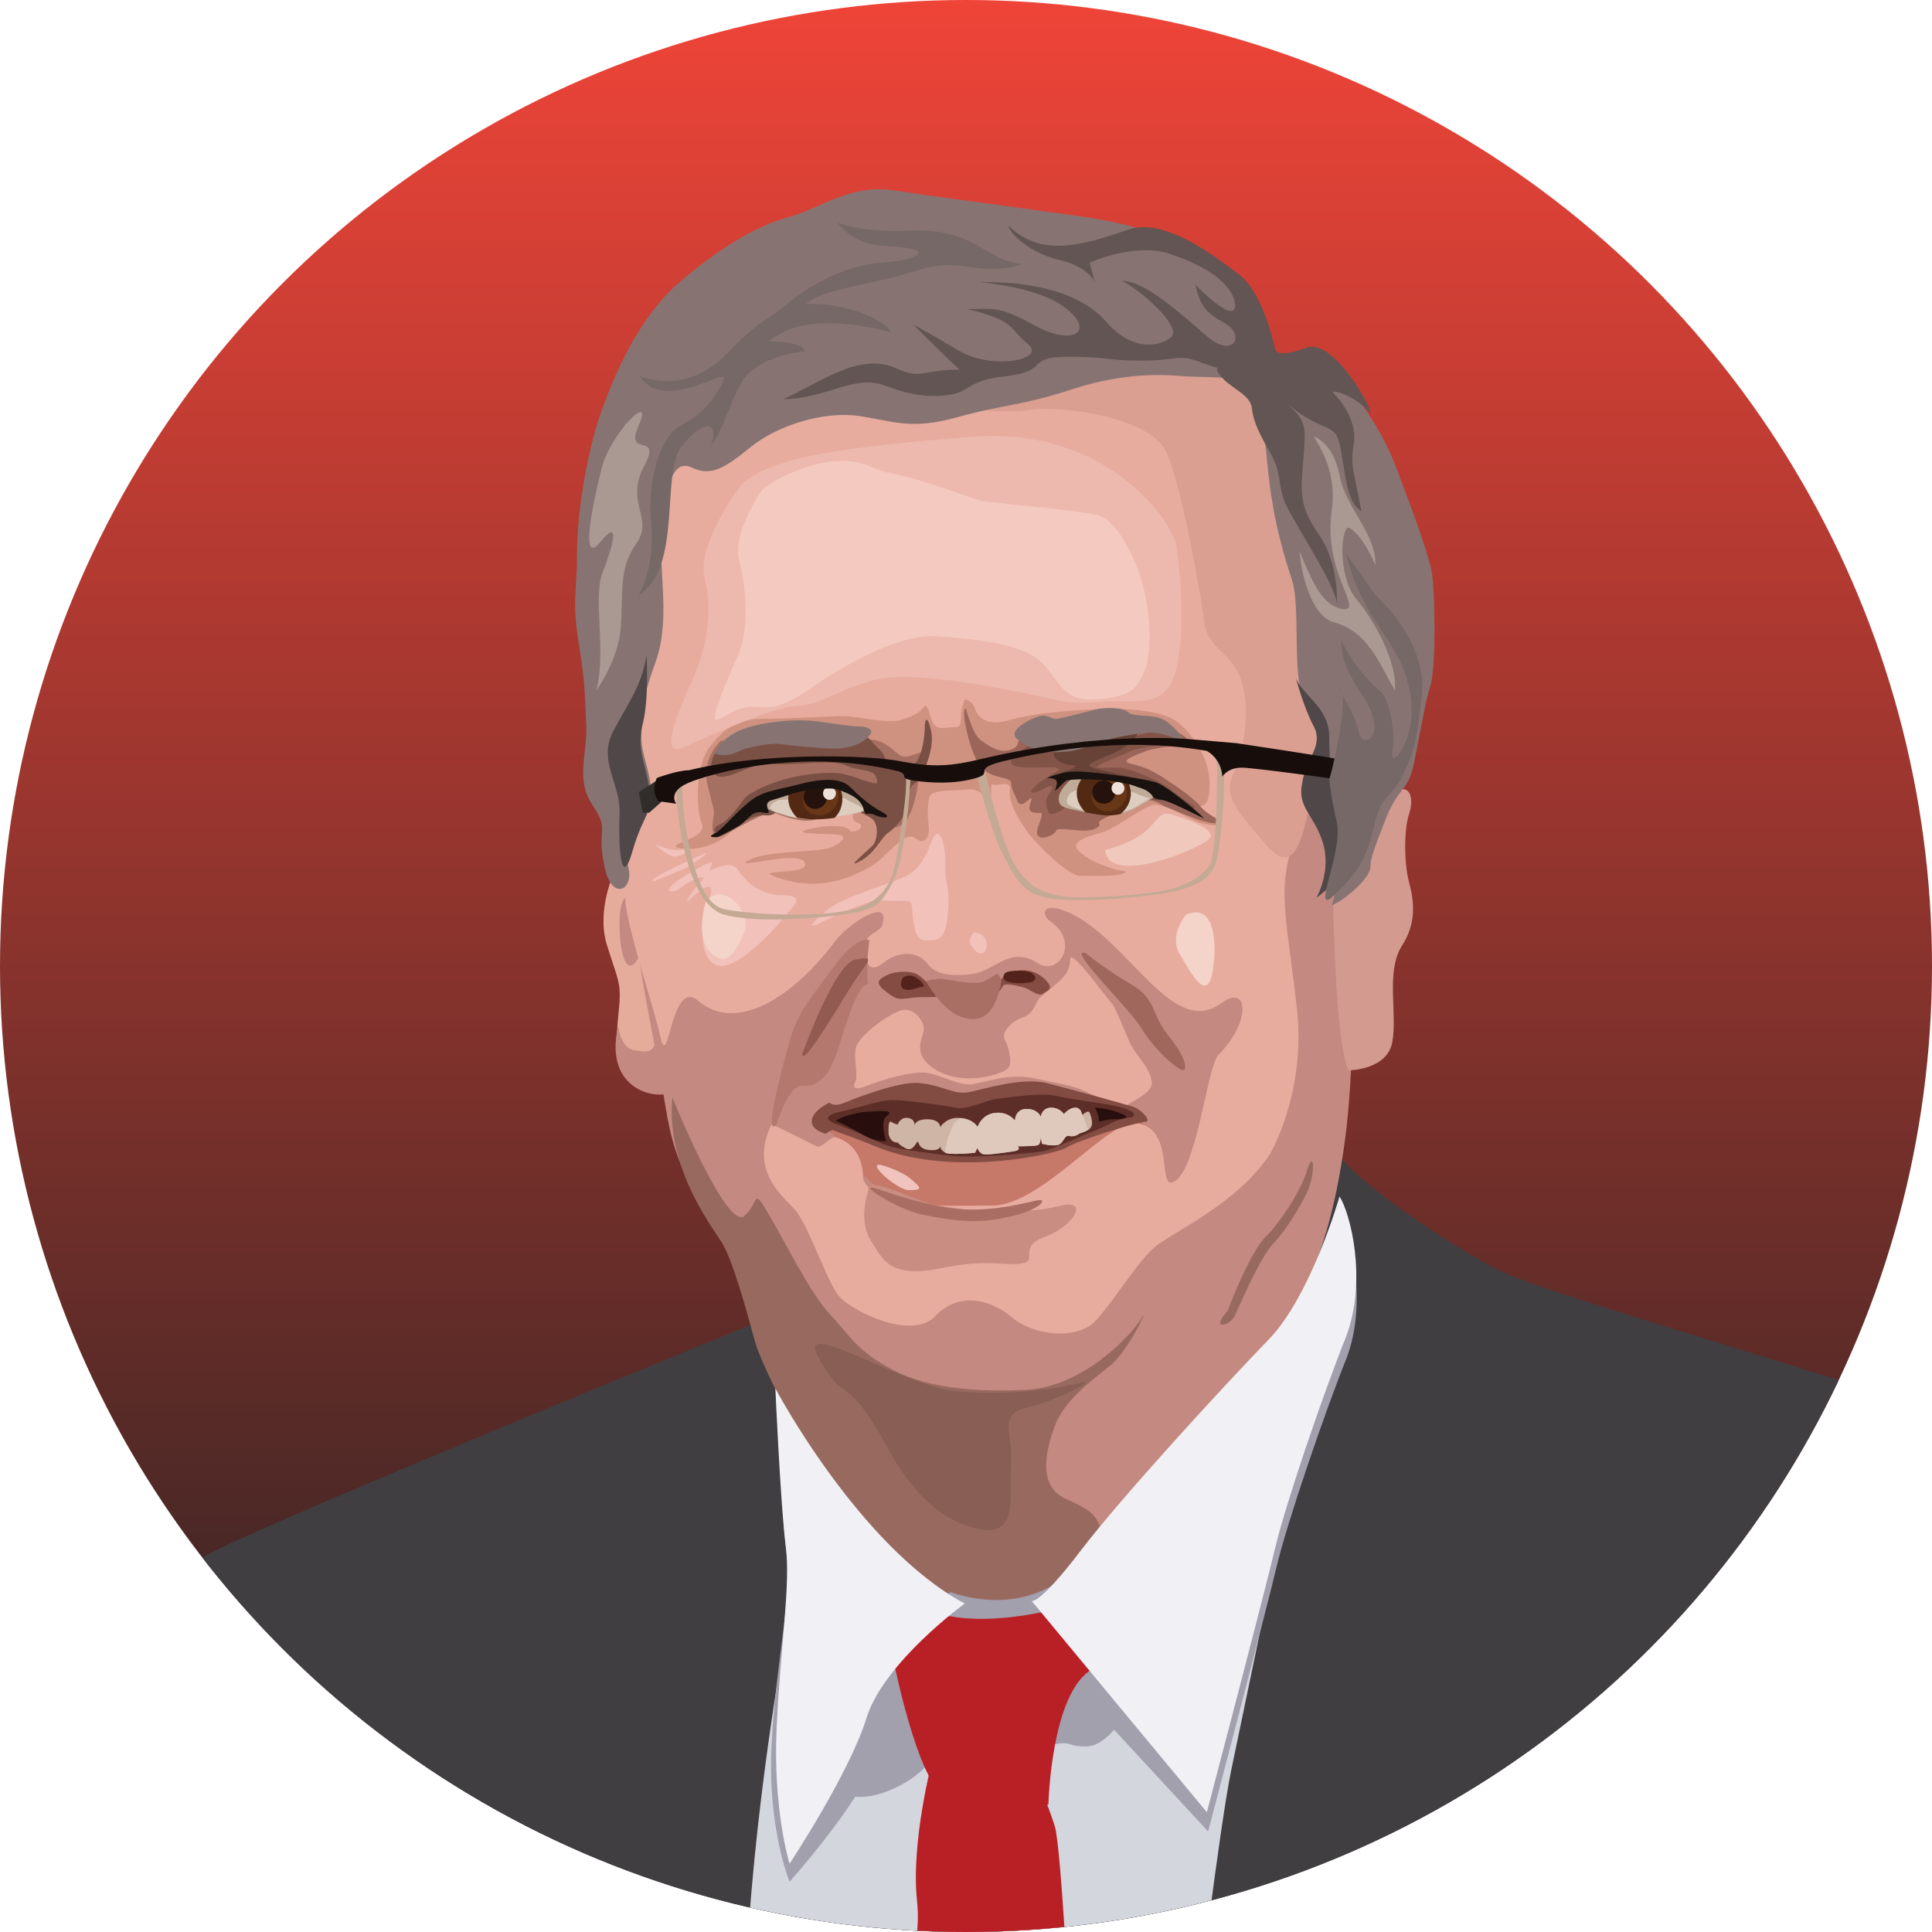 <?xml version="1.0" encoding="utf-8"?>
<!-- Generator: Adobe Illustrator 19.1.0, SVG Export Plug-In . SVG Version: 6.00 Build 0)  -->
<svg version="1.1" id="Layer_1" xmlns="http://www.w3.org/2000/svg" xmlns:xlink="http://www.w3.org/1999/xlink" x="0px" y="0px"
	 viewBox="0 0 150 150" style="enable-background:new 0 0 150 150;" xml:space="preserve">
<style type="text/css">
	.st0{clip-path:url(#SVGID_3_);}
	.st1{fill-rule:evenodd;clip-rule:evenodd;fill:#403E41;}
	.st2{fill-rule:evenodd;clip-rule:evenodd;fill:#E5AC9B;}
	.st3{fill-rule:evenodd;clip-rule:evenodd;fill:#C48980;}
	.st4{fill-rule:evenodd;clip-rule:evenodd;fill:#C67869;}
	.st5{fill-rule:evenodd;clip-rule:evenodd;fill:#E8AC9F;}
	.st6{fill-rule:evenodd;clip-rule:evenodd;fill:#844C42;}
	.st7{fill-rule:evenodd;clip-rule:evenodd;fill:#53231B;}
	.st8{fill-rule:evenodd;clip-rule:evenodd;fill:#D09280;}
	.st9{fill-rule:evenodd;clip-rule:evenodd;fill:#DA9F91;}
	.st10{fill-rule:evenodd;clip-rule:evenodd;fill:#9B6559;}
	.st11{fill-rule:evenodd;clip-rule:evenodd;fill:#EDB9AE;}
	.st12{fill-rule:evenodd;clip-rule:evenodd;fill:#825347;}
	.st13{fill-rule:evenodd;clip-rule:evenodd;fill:#F4C9BF;}
	.st14{fill-rule:evenodd;clip-rule:evenodd;fill:#664237;}
	.st15{fill-rule:evenodd;clip-rule:evenodd;fill:#D39A8F;}
	.st16{fill-rule:evenodd;clip-rule:evenodd;fill:#877472;}
	.st17{fill-rule:evenodd;clip-rule:evenodd;fill:#F0C9BC;}
	.st18{fill-rule:evenodd;clip-rule:evenodd;fill:#BFAB97;}
	.st19{fill-rule:evenodd;clip-rule:evenodd;fill:#DCCDBF;}
	.st20{fill-rule:evenodd;clip-rule:evenodd;fill:#542913;}
	.st21{fill-rule:evenodd;clip-rule:evenodd;fill:#673717;}
	.st22{fill-rule:evenodd;clip-rule:evenodd;fill:#25120D;}
	.st23{fill-rule:evenodd;clip-rule:evenodd;fill:#EFE0DA;}
	.st24{fill-rule:evenodd;clip-rule:evenodd;fill:#A57062;}
	.st25{fill-rule:evenodd;clip-rule:evenodd;fill:#F2C1BA;}
	.st26{fill-rule:evenodd;clip-rule:evenodd;fill:#7B5044;}
	.st27{fill-rule:evenodd;clip-rule:evenodd;fill:#C98E81;}
	.st28{fill-rule:evenodd;clip-rule:evenodd;fill:#986A5F;}
	.st29{opacity:0.529;clip-path:url(#SVGID_3_);}
	.st30{fill-rule:evenodd;clip-rule:evenodd;fill:#78544B;}
	.st31{fill-rule:evenodd;clip-rule:evenodd;fill:#A0675D;}
	.st32{fill-rule:evenodd;clip-rule:evenodd;fill:#B4786E;}
	.st33{fill-rule:evenodd;clip-rule:evenodd;fill:#935A52;}
	.st34{fill-rule:evenodd;clip-rule:evenodd;fill:#A96D63;}
	.st35{fill-rule:evenodd;clip-rule:evenodd;fill:#824C43;}
	.st36{fill-rule:evenodd;clip-rule:evenodd;fill:#5D2E27;}
	.st37{fill-rule:evenodd;clip-rule:evenodd;fill:#CFB5A5;}
	.st38{fill-rule:evenodd;clip-rule:evenodd;fill:#DFC9BC;}
	.st39{fill-rule:evenodd;clip-rule:evenodd;fill:#280F0D;}
	.st40{fill-rule:evenodd;clip-rule:evenodd;fill:#504749;}
	.st41{fill-rule:evenodd;clip-rule:evenodd;fill:#AA9892;}
	.st42{fill-rule:evenodd;clip-rule:evenodd;fill:#F4D3C8;}
	.st43{fill-rule:evenodd;clip-rule:evenodd;fill:#A96E64;}
	.st44{fill-rule:evenodd;clip-rule:evenodd;fill:#F0C3BD;}
	.st45{fill-rule:evenodd;clip-rule:evenodd;fill:#C4A995;}
	.st46{fill-rule:evenodd;clip-rule:evenodd;fill:#302D2B;}
	.st47{fill-rule:evenodd;clip-rule:evenodd;fill:#170E0B;}
	.st48{fill-rule:evenodd;clip-rule:evenodd;fill:#19120F;}
	.st49{fill-rule:evenodd;clip-rule:evenodd;fill:#D4D6DE;}
	.st50{fill-rule:evenodd;clip-rule:evenodd;fill:#A3A0AE;}
	.st51{fill-rule:evenodd;clip-rule:evenodd;fill:#B92025;}
	.st52{fill-rule:evenodd;clip-rule:evenodd;fill:#F1F1F5;}
	.st53{fill-rule:evenodd;clip-rule:evenodd;fill:#766866;}
	.st54{fill-rule:evenodd;clip-rule:evenodd;fill:#625553;}
</style>
<g>
	<defs>
		<circle id="SVGID_1_" cx="75" cy="75" r="75"/>
	</defs>
	<linearGradient id="SVGID_2_" gradientUnits="userSpaceOnUse" x1="75" y1="150" x2="75" y2="0">
		<stop  offset="0" style="stop-color:#212121"/>
		<stop  offset="1" style="stop-color:#EF4438"/>
	</linearGradient>
	<use xlink:href="#SVGID_1_"  style="overflow:visible;fill:url(#SVGID_2_);"/>
	<clipPath id="SVGID_3_">
		<use xlink:href="#SVGID_1_"  style="overflow:visible;"/>
	</clipPath>
	<g id="Shape_139_14_" class="st0">
		<g>
			<path class="st1" d="M148.6,109.1c-2.7-1.2-28.2-8.6-31.6-10.2c-3.4-1.5-10.8-6.5-12.7-8.8s-44.9,12.3-44.9,12.3
				s-38.5,15.7-43.3,18.3s-6.7,5.4-8.1,14.3s-3.9,20.2-5.2,24.2s149.2,2.9,149.2,2.9S151.4,110.4,148.6,109.1z"/>
		</g>
	</g>
	<g id="Shape_122_14_" class="st0">
		<g>
			<path class="st2" d="M50.3,68.6c-0.1-1.7-2.6-0.9-2.6-0.9s-1.4,2.9-0.6,5.6c0.8,2.6,1.1,2.9,1,4.5c-0.1,1.6-0.8,4.9,1.2,6.3
				c1.7,1.2,2.6-0.1,3.2-0.9C53,82.4,50.4,70.3,50.3,68.6z"/>
		</g>
	</g>
	<g id="Shape_123_14_" class="st0">
		<g>
			<path class="st3" d="M49,69.5c0,0-0.9-0.3-0.9,2.2s0.6,4.3,1.5,2.6S49.1,68.9,49,69.5z"/>
		</g>
	</g>
	<g id="Shape_124_14_" class="st0">
		<g>
			<path class="st3" d="M51.1,80.7c-0.5,0.6-0.2,1.2-2,0.8c-1-0.3-1.1-1.9-1.1-1.9c-1.3,5.6,3.9,5.8,4,5.1S51.5,80.1,51.1,80.7z"/>
		</g>
	</g>
	<g id="Shape_68_18_" class="st0">
		<g>
			<path class="st3" d="M105.3,41.8c-2.4-14.9-13.4-15-13.4-15s-6.2-3.7-9.8-3.6s-11.7,1.5-12.5,1.2c-0.8-0.3-12.1,6-14.2,7.4
				c-2.1,1.3-4.3,7.5-5,11.8s-1,7.4-0.2,12.5C51,61,49.8,63,49.4,68.4c-0.4,5.3,1,9.7,2.3,17.7s4.6,7.3,6.6,14
				c2,6.7,4.5,11.5,7.9,15.7c3.4,4.2,7.1,9.9,11.9,8.7c4.7-1.2,7.9-5.9,11-9.8c3.1-3.9,9.7-10.2,11.5-13.4c1.9-3.2,3.1-7.5,3.8-12.6
				c0.7-5,0.9-14.3,0.2-19.2S107.7,56.7,105.3,41.8z"/>
		</g>
	</g>
	<g id="Shape_143_14_" class="st0">
		<g>
			<path class="st4" d="M88.2,86.4C87.6,86,63.1,86,64.2,86.9c0,0-0.8,0.1,0.5,1.2c1.3,1.2,1.9,3.6,4.6,4.7
				c2.8,1.1,8.1,2.6,12.2-0.5c4.1-3.1,5.4-4,6.5-4.5C89.2,87.4,88.8,86.8,88.2,86.4z"/>
		</g>
	</g>
	<g id="Shape_74_15_" class="st0">
		<g>
			<path class="st5" d="M101.9,55.1c-0.5-2.2,1.1-4.2-0.5-9.8s-0.5-8.6-3-11.6c-2.5-3-2.9-4.5-8.8-5.6c-6-1-11,1.2-15.8,2.2
				c-4.8,1-8.7,0.9-13.5,1.9c-4.7,1-6.4-0.3-8.3,4.2s-5.4,13.4-4.3,16.7c1.1,3.4,1.8,4.1,1.7,6.4c-0.1,2.3-1.2,8.3-0.8,10.9
				c0.4,2.6,2.1,7.6,2.7,10.2s0.8-4.7,2.9-2.9c2.8,2.4,7.1,0.1,10.7-4.7c0.9-1.2,4.3-3.5,3.6-1.2c-0.1,0.5-1.1,0.7-1.2,1.2
				c-0.1,1.5-0.1,2.9,1.5,1.6c0.8-0.6,2.3-0.9,3.2,0.2c0.5,0.7,1.5,1.1,3.6,0.8c1.7-0.3,2.9-2.2,5-0.8c1.6,1,3.3-1.7,0.9-3.3
				c-0.7-0.5-0.6-1.7,1.8-0.5c4.5,2.3,7.8,9.6,11.5,6.9c2.1-1.6,2.4,1.4-0.2,4c-0.9,0.9-1.7,9.4-3.6,9.9c-1.1,0.3,0.2-4.4-2.9-4.6
				c-2.2-0.1-7.2,6.3-11,6.4c-2.8,0-6.1,0.2-8.5-0.7c-0.6-0.2-1.6-0.9-1.6-1.5c0-1.9-1.1-2.8-2.1-3.1c-0.4-0.1-1.1,0.9-1.5,0.7
				c-2-1-3.4-1.7-3.5-1.7c-1.7,3.5,0.7,5.4,1.8,6.6c1.1,1.2,2.5,5.7,3.5,6.8c1,1.1,5.6,3.4,7.4,1.5c1.8-1.9,4.2-1.4,6,0.1
				c1.8,1.5,5.2,1.7,6.5,0.2c1.4-1.5,3.3-4.7,4.7-5.8c1.4-1.1,6.3-3.3,8.8-7.1c0,0,2.8-4.7,2.1-11.2s-1.5-8.9-0.5-12.3
				C101.6,62.8,102.4,57.3,101.9,55.1z"/>
		</g>
	</g>
	<g id="Shape_75_18_" class="st0">
		<g>
			<path class="st6" d="M81.1,76c-1-0.9-2-0.7-2.7-0.5c-0.7,0.1-1.3,1.8-1.3,1.8c0.1,0.3,0.6-0.5,0.8-0.8c0.2-0.2,1.4,0.1,1.7,0.2
				c0.3,0.1,0.9,0.6,1.3,0.5C81.2,76.9,82,76.9,81.1,76z"/>
		</g>
	</g>
	<g id="Shape_76_18_" class="st0">
		<g>
			<path class="st7" d="M80.3,75.7c-0.3-0.3-0.9-0.4-1.8-0.3c-0.9,0.1-0.5,0.7-0.5,0.7c0.2,0.2,1.1,0.3,1.7,0.2
				C80.3,76.3,80.5,76,80.3,75.7z"/>
		</g>
	</g>
	<g id="Shape_78_18_" class="st0">
		<g>
			<path class="st8" d="M94.5,63.8c-0.8-0.3-1.6-1.2-1.3-1.2c0.3-0.1,0.8-0.2,0.7-2.1s-1.7-4.1-2.9-4.7s-3.3-0.9-6.7-0.7
				c-3.4,0.2-4.9,0.5-6.3,0.9c-1.4,0.3-2.1-0.3-2.3-1c-0.3-0.7-0.8-0.7-0.8-0.7s-0.3,0.7-0.3,1.5s-0.2,0.6-1.1,0.7
				c-0.9,0.1-1-0.2-1.2-0.7c-0.2-0.5-0.3-1.3-0.6-0.9c-0.3,0.4-0.7,0.7-1.8,1c-1.1,0.3-3.3-0.3-4.4-0.3c-1.1,0-4.1,0.2-6.1,0.2
				s-3.1,0.6-4.3,2.2C54,59.4,54,62.7,54.5,64c0.5,1.2-3.8,1.7-1.2,1.9c2.6,0.1,4-1.9,4-1.9s-1.2,0.3-0.6-0.2
				c4.8-4.5,10.2-2.8,9.7-1.3c-0.5,1.5,0.1,1.2,0.4,1.5c0.3,0.4-0.7,0.7-0.8,0.5s-0.7-0.6-2.9-0.2c-2.2,0.5,1,0.4,1.9,0.5
				c0.9,0.1,0.4,0.6-0.5,1c-0.9,0.4-5,0.2-6.4,1c-1.4,0.8,4-0.9,4.4,0.2c0.4,1.1-5,0.3-1.6,1.3c3.4,1,6.3-0.7,7.1-1.3
				c0.9-0.6,2.3-2.6,3.1-1.9c0.8,0.6,1.1-0.3,1-1c-0.1-0.7-0.1-1.8,0.1-2.3c0.2-0.5,1.9-0.4,2.9-0.5s1.4,0.6,1.7,0.8s0-1.4,0.3-1.2
				c0.3,0.2,1.4-0.4,1.3,0.4c-0.1,0.8,0.3,1.7,1.1,2.9c0.8,1.3,3.5,3.8,4.3,3.8c0.8,0,3.3,0.1,3.6-0.3c0.1-0.1-0.1,0-0.8-0.2
				c-0.7-0.2-2.2-0.7-2.9-1.5s1.2-1.1,2.2-1.5c1-0.4,2.8-1.8,3.6-2c0.8-0.2,2.6,1,3.7,1.4C94.5,64.2,95.3,64.1,94.5,63.8z"/>
		</g>
	</g>
	<g id="Shape_77_19_" class="st0">
		<g>
			<path class="st5" d="M87.7,80.9c-0.3-0.7-1-2.4-1.3-2.9c-0.4-0.4-3.1-4.2-3.3-3.6c0,0,0,0.9-0.5,1.4c-0.4,0.5-1.6,1.4-1.9,1.7
				s-0.4,1.2-1.3,1.5s-1.7,1.2-1.4,1.7c0.3,0.5,0.7,2,0.2,2.3c-0.5,0.4-3.1,1.3-5.3,0.2c-2.2-1.2-1.3-2.5-1.2-3.1
				c0.2-0.6-0.7-2.1-1.9-1.6s-2.7,1.7-3.2,2.5s0.1,2.4-0.2,3c-0.3,0.6,0.2,0.6,0.9,0.3s3.5-1.2,4.7-1c1.1,0.2,2.3,0.9,3.3,0.9
				c1-0.1,3-0.9,4.9-0.5s3.2,0.6,4,1c0.8,0.4,3.1,1.3,3.3,1.1c0.2-0.2,2.2-1,1.9-1.9C89.3,82.9,88,81.7,87.7,80.9z"/>
		</g>
	</g>
	<g id="Shape_80_18_" class="st0">
		<g>
			<path class="st9" d="M102,40.7c-0.6-1.3,0.1-4-1.3-6.7c-1.4-2.8-2.1-4.5-3.3-5.8c-1.3-1.3-3.5-0.7-4.4-1.5
				c-0.9-0.7-3.2-1.4-5.7-1.3c-2.5,0.1-9.6,2.1-10.4,2.2c-0.8,0.2-4.3,3.5-4.3,3.5l2.2,0.5c0,0,2.5,0.6,5.3,0.2
				c2.8-0.3,9.4,0.7,10.5,3.4c1.2,2.8,2.6,10.8,2.9,13.1c0.3,2.3,2.4,2.3,3,5c0.7,2.8-0.3,5.7-0.9,7.2c-0.6,1.5,1.1,3.2,2.2,4.5
				c1.1,1.3,2.6,3.3,3.6-1.3C103,58.1,102,50,103,48.2C103.8,46.7,102.7,42.2,102,40.7z"/>
		</g>
	</g>
	<g id="Shape_83_18_" class="st0">
		<g>
			<path class="st10" d="M93.2,62.6c-0.7-0.8-2.1-1.7-3-2.3c-1-0.6-1.5-0.8-2.4-1c-0.8-0.2-0.1-0.5,1.2-1c1.3-0.4,3.4-0.4,3.2-0.9
				c-0.3-0.4-1.7-1-2.6-1.3c-0.8-0.3-8.9,0.7-9.9,0.9c-1,0.3-0.3,0.9-1.2,1.2s-1.6-0.2-2.3-0.7C75.5,57.1,75,55,75,55
				c-0.5,0,0.4,3.8,1.2,4.6c0.8,0.9,2.4,0.7,2.3,1.2c0,0.4,0.2,0.7,0.5,1.4c0.3,0.7,1-0.4,1.1-0.2c0,0.2-0.5,1,0.2,1.1
				c0.6,0.1,0.8-0.3,0.3,1.1c-0.5,1.4,1.3,0.7,1.4,0.3c0.1-0.4,2.4,0.3,3.1-0.2c0.7-0.4-0.3-0.3,0.7-0.8c1-0.5,1.9-0.5,2.7-1.1
				s1.5,0,1.9,0.2c0.4,0.1,3.3,1.5,4.1,1.3C95.3,63.8,93.8,63.4,93.2,62.6z"/>
		</g>
	</g>
	<g id="Shape_81_18_" class="st0">
		<g>
			<path class="st11" d="M91.3,42.3c-0.3-1.8-5.3-9.1-15.6-8.4c-10.2,0.8-15.9,1.6-18.1,3.7c0,0-3.5,4.5-2.9,7.2
				c0.7,2.8,0.1,5.6-0.9,7.9s-2.8,6.2-0.7,5.3c2.1-0.9,6.8-3.1,8.8-3.2c1.9-0.1,2.8-1.1,5.6-1.9c2.8-0.9,8.1,0.2,11,0.7
				c2.9,0.5,4,1.2,6.7,0.9s5.3,0.8,6.1-2.5C92.1,48.8,91.6,44,91.3,42.3z"/>
		</g>
	</g>
	<g id="Shape_85_18_" class="st0">
		<g>
			<path class="st12" d="M90.9,61.3c-0.6-0.5-1.9-1.1-3.1-1.5s-2.2-0.1-2.6-0.2s1.8-0.9,2.4-1.2c0.6-0.4,3.2-0.6,3.7-0.7
				s0.9,0-0.1-0.5c-1-0.6-1.8-0.4-2.9-0.1c-1.1,0.3-2.7,0.3-3.6,0.8c-1,0.5-1.9,0.2-2.9,0.4c-1,0.2-0.8-0.3-0.8-0.3s1.2-1.8-1.6,0.2
				c-2.9,2,2.1,1.2,2.6,1.4c0.6,0.2,0,0.2-1.2,1.1s-0.8,1.1,0.3,0.5s0.4,0.4,0.2,0.7c-0.2,0.3,0,1.4,0.4,1.3
				c0.4-0.1,1.2-0.4,1.1-0.9c-0.2-0.5-0.4-0.5,0.6-1.5c1-0.9,4.2,0,5,0.2c0.8,0.2,0.8,0.8,0.9,1c0.2,0.2,0.8,0.1,1.2,0.2
				c0.4,0.1,1.8,0.7,2.2,0.6C93.1,62.7,91.5,61.9,90.9,61.3z"/>
		</g>
	</g>
	<g id="Shape_82_18_" class="st0">
		<g>
			<path class="st13" d="M88.7,45.3c-0.5-1.9-2-5-3.5-5.3c-2.2-0.5-7.9-0.9-8.9-1.1s-3.9-1.5-7.3-2.2c-1.3-0.2-1.7-1-4-0.9
				c-2.4,0.1-5.2,1.6-5.8,2.2c0,0-2.4,3.3-1.8,5.6c0.6,2.3,0.7,5.2,0,7c-0.7,1.7-1.9,4.3-1.9,5.1c0,0.8,1.4-1.1,3.5-0.8
				c2.1,0.3,4-1.7,6-2.8c1.9-1.1,5.2-2.9,7.8-2.7c2.6,0.2,6.2,0.5,7.8,1.8s1.7,3.3,4.4,3.1c2.8-0.2,3.3-0.7,4-2.6
				C89.5,49.8,89.2,47.2,88.7,45.3z"/>
		</g>
	</g>
	<g id="Shape_86_18_" class="st0">
		<g>
			<path class="st14" d="M92.1,62.6c-0.7-0.4-1.4-1.3-1.9-1.6s-3.9-1-4.7-1.2c-0.8-0.2-1.2-0.3-0.7-0.6c0.5-0.3,1.3-0.5,2.2-1
				c1-0.5,1.5-1.5,1.5-1.5s-5.8,0.3-6.5,1.2s0.5,1.5,1.2,1.5c0.7,0,0,0.4-0.6,0.5c-0.6,0.1,0.1,0.4,0.3,0.4c0.2,0,2.1,0.2,3.4,0.2
				s2.2,0.8,2.6,0.9c0.3,0.2,1,0.4,2.2,1S92.7,63,92.1,62.6z"/>
		</g>
	</g>
	<g id="Shape_97_14_" class="st0">
		<g>
			<path class="st15" d="M109.4,68.5c-0.4-1.5-0.4-4.1,0-5.3s0.2-2.8-1.9-1.4s-4,2.7-4,3.6c-0.1,0.9,0,15.3,1.2,17.7
				c0,0,3,0,3.4-2.2c0.4-2.2-0.5-5.4,0.7-7.4C110,71.7,109.8,70,109.4,68.5z"/>
		</g>
	</g>
	<g id="Shape_87_18_" class="st0">
		<g>
			<path class="st16" d="M90.4,55.9c-0.9-0.5-2.4-0.2-2.8-0.6c-0.4-0.4-1.9-0.4-2.6-0.2c-0.8,0.2-2.3,0.6-2.9,0.7
				c-0.5,0.1-0.8-0.5-1.7-0.1c-1,0.4-2,1.1-1.5,1.6c0,0,0.9,1,2.9,1.1c2,0,2.3-0.4,3.6-0.8s2.1-0.5,3.4-0.7c1.3-0.2,2.4,0.5,2.9,0.5
				C92.1,57.5,91.2,56.4,90.4,55.9z"/>
		</g>
	</g>
	<g id="Shape_79_18_" class="st0">
		<g>
			<path class="st16" d="M111.2,44.7c-0.2-1.5-1.4-4.7-2.8-8.4s-3.8-6.5-5.2-7.9c-1.4-1.4-4.6,0.2-4.4-0.5c0.2-0.7-1-3.5-2.5-5.6
				c-1.5-2.1-4.3-3.2-7.1-4.3c-2.8-1-6.2-1.3-8.9-1.7c-2.8-0.4-7.5-1-10.8-1.5c-3.4-0.6-5.8,1.4-8.4,2.1c-2.6,0.7-5.5,2.6-8.1,4.8
				c-2.7,2.2-4.7,5.9-6,9.4c-1.4,3.5-2.2,8.7-2.2,11.9c0,3.1-0.4,3.6,0.1,6.7c0.5,3.1,0.5,3.9,0.6,6.3c0.2,2.4-0.9,4.4,0.5,6.5
				c1.4,2.1,0.3,1.7,0.9,4.6c0.5,2.9,2.3,2.1,1.9,0.3c-0.4-1.7,0.4-2.2,1.4-4.3c1-2.1-0.5-4.2-0.4-6s-0.1-2.4,1.1-5.7
				c1.2-3.4,0.2-6.9,0.5-10.2c0.3-3.4,0.8-5.6,2.3-4.9c1.5,0.7,2.5,0.1,4.6-1.6c2.1-1.7,5.7-2.8,8.4-2.4c2.7,0.4,4,1.1,7.6,0.1
				c3.6-1,5-0.9,8.7-2.1c3.6-1.2,6.5-1.3,8.7-1.1c3.3,0.2,4.3-0.2,5.4,1.4c1.9,2.7,0.4,6,3.2,14.4c0.7,2.1,0,7.4,0.9,9.1
				s1.4,3,0.7,5.5s0.5,4.3,1.6,5.4s-0.1,5.3-0.1,5.3c1.3-0.6,3-2.2,3-3c0-0.8,0.5-1.9,1.3-4c0.9-2.1,1.6-2,2-3.7
				c0.4-1.7,0.9-5,1.4-6.5C111.5,51.3,111.4,46.2,111.2,44.7z"/>
		</g>
	</g>
	<g id="Shape_88_18_" class="st0">
		<g>
			<path class="st17" d="M91.2,63.3c-1.2-0.4-1.1,0.2-2.2,1.2c-1.1,1-3.2,1.5-3.2,1.5c0.3,2.8,7.1,0,8-0.8
				C94.7,64.5,92.4,63.7,91.2,63.3z"/>
		</g>
	</g>
	<g id="Shape_90_19_" class="st0">
		<g>
			<path class="st18" d="M89.5,61.1c-1-0.4-5.5-1-6.1-0.8c0,0-1.2,0.9-1.2,1.7c0,0.8,0.6,0.7,2.2,1.1c1.6,0.4,3,0.2,4.2-0.6
				C89.7,61.8,90.6,61.5,89.5,61.1z"/>
		</g>
	</g>
	<g id="Shape_90_copy_15_" class="st0">
		<g>
			<path class="st19" d="M88.2,61.6c-1-0.4-2.2-0.3-2.9-0.4c0,0-1.9-0.1-2.3,0.5c-0.4,0.7-0.2,0.9,1.4,1.3c1.6,0.4,3,0.2,4.2-0.6
				C89.7,61.8,89.2,62.1,88.2,61.6z"/>
		</g>
	</g>
	<g id="Ellipse_3_19_" class="st0">
		<g>
			<path class="st20" d="M84.1,60.3c-0.3,0.4-0.5,0.8-0.5,1.3c0,0.6,0.3,1.1,0.7,1.5c0,0,0.1,0,0.1,0c0.9,0.2,1.8,0.3,2.6,0.1
				c0.5-0.4,0.8-1,0.8-1.6c0-0.3-0.1-0.6-0.2-0.9C86.4,60.4,84.9,60.3,84.1,60.3z"/>
		</g>
	</g>
	<g id="Ellipse_3_copy_3_14_" class="st0">
		<g>
			<path class="st21" d="M86,60.6c-0.5,0-0.2,0.1-0.7,0.2c-0.3,0.1-0.4,0.3-0.5,0.7C84.6,62.3,85.2,63,86,63s1.5-0.7,1.5-1.5
				c0-0.3-0.1-0.5-0.2-0.8C87,60.3,86.5,60.6,86,60.6z"/>
		</g>
	</g>
	<g id="Ellipse_3_copy_14_" class="st0">
		<g>
			<circle class="st22" cx="85.7" cy="61.5" r="0.9"/>
		</g>
	</g>
	<g id="Ellipse_3_copy_2_14_" class="st0">
		<g>
			<circle class="st23" cx="86.8" cy="61.2" r="0.5"/>
		</g>
	</g>
	<g id="Shape_93_18_" class="st0">
		<g>
			<path class="st24" d="M70,58.7c-0.6-0.3-0.9-0.9-1.9-1.2s-1.7,0.5-3,0.2c-1.4-0.2-9.1-0.2-9.1-0.2s-1.5,1.2-1.1,3.3
				c0.5,2.1,0.6,2.1,0.5,2.6c-0.1,0.5-0.3,1.9,0.7,1.5c1-0.5,3.4-2,4-1.8c0.6,0.2,2.2,0.9,3.3,0.5c1.1-0.4,1.2-2.5,2.3-2.1
				c1.1,0.4,2.6,1.1,3.2,0.8s0.1,2,0.1,2s1,0.1,1.5-0.8c0.5-0.9,0.7-2.1,0.8-2.8c0.1-0.7,0.5-1.4,0.6-2.1S70.6,59,70,58.7z"/>
		</g>
	</g>
	<g id="Shape_99_18_" class="st0">
		<g>
			<path class="st25" d="M75.6,72.4c0,0-0.5,0.5-0.2,1s0.8,0.9,1.1,0.4S76.5,72.4,75.6,72.4z M72.3,65.4c-0.6,1.6-1.2,2.2-1.9,2.6
				s-5.1,1.7-6.1,2.6c-1,0.8-1.7,1.5-0.9,1.2c0,0,4.3-2.2,5.2-1.9c0.9,0.2,2.2-0.3,2.2,0.5c0.1,0.9,0.1,2.6,1,2.6
				c0.9,0,1.6,0.2,1.8-2.1c0.2-2.2-0.3-2.2-0.2-3.9C73.4,65.4,72.9,63.8,72.3,65.4z"/>
		</g>
	</g>
	<g id="Shape_91_18_" class="st0">
		<g>
			<path class="st26" d="M72.3,56.8c-0.3-1.4-0.5-0.9-0.5-0.4c0,0,0,3.3-1.6,3.3c-1.6,0.1-1.3-1-1.9-1.5c-0.6-0.5-0.7-1-1.5-1.2
				s-10.2,0-11.1,1.2c-0.9,1.3-0.5,2.2,0.5,2.1c1-0.1,2.5-1.2,3.8-1c1.3,0.2,4.5-0.4,5.6,0.1c1.1,0.5,2.2,0.3,2.4,0.9
				c0.2,0.6,0.3,0.7-1.2,0.2c-1.4-0.5-1.7-0.5-2.2-0.5c-3.7,0-6.4,1.5-6.8,2c-0.4,0.5-1.2,1.7-1.9,2s-0.6,0.9,0.4,0.5s2-1.2,3-1.2
				c1.3,0.1,0.5-0.6,1.9-0.3c1.5,0.3,2.3,0.4,2.9,0c0.7-0.4,0.7-1.9,1.4-1.6s1,0.6,1.1,1.2c0.1,0.6,0.4,0.5,1,0.9
				c0.6,0.3,0.6,1.5,0.2,2.1c-0.5,0.5-2.2,1.9-1.1,1.3c1.2-0.6,1.6-1.7,2.2-2.2c0.6-0.4,1.2-1.1,1.5-1.9s0-1.3,0.5-1.9
				C71.6,60.6,72.6,58.1,72.3,56.8z"/>
		</g>
	</g>
	<g id="Shape_96_18_" class="st0">
		<g>
			<path class="st18" d="M65.9,61.3c-0.7-0.4-2.6-0.5-3.9-0.2s-3.2,0.9-3.2,1.1c0,0,0.3,0.5,1.5,0.9s2.1,0.7,4.5,0.3
				c2.4-0.3,2.4-0.5,2.4-0.5S66.5,61.8,65.9,61.3z"/>
		</g>
	</g>
	<g id="Shape_96_copy_15_" class="st0">
		<g>
			<path class="st19" d="M65.8,62.1c-0.7-0.4-2.1-0.5-3.3-0.2c-1.2,0.3-2.1,0.1-2.2,0.3c0,0-1.2,0.5,0.1,0.9s2.1,0.7,4.5,0.3
				c0.5-0.1,0.9-0.1,1.2-0.2C68,62.9,66.4,62.5,65.8,62.1z"/>
		</g>
	</g>
	<g id="Shape_100_14_" class="st0">
		<g>
			<path class="st25" d="M60.5,69.5c-2.2-0.1-3.3-2.1-3.3-2.1c-0.8-0.7-2.1,0.4-2.1,0.1c0-0.3,1-1.2-1.6,0.3
				c-2.6,1.5-1.3,1.7-0.6,1.1s2.3-1.2,1.5-0.4c-0.8,0.8-1.4,1.9-0.8,1.3s2.2-1.9,1.4,0.2C54.2,72,54.4,75,56,75c1.5,0,4-2.7,4.9-3.8
				C61.7,70.2,62.7,69.5,60.5,69.5z"/>
		</g>
	</g>
	<g id="Shape_101_14_" class="st0">
		<g>
			<path class="st25" d="M54.4,66.4c-1.1,0.5-4.4,2-3.6,2c0,0,1.6-0.6,2.6-1.1C54.2,66.8,55.5,65.9,54.4,66.4z"/>
		</g>
	</g>
	<g id="Shape_102_18_" class="st0">
		<g>
			<path class="st25" d="M52.7,66c-1.3,0-2-0.7-1.7-0.3c0,0,1,0.9,1.5,0.8C53,66.4,54,65.9,52.7,66z"/>
		</g>
	</g>
	<g id="Shape_103_18_" class="st0">
		<g>
			<path class="st27" d="M82.4,93.6c-2.1,0.5-2.6,0.3-3.9,0.5c-1.2,0.2-4.2-0.3-5.7-0.5c-1.6-0.2-5.6-2.6-5.4-1.1
				c0,0-0.8,2.2,0.2,3.8c1,1.6,1.5,2.9,5.3,2.2c3.7-0.8,5-0.2,6.4-0.4c1.4-0.2-0.4-1.3,1.9-2.1C83.5,95.1,84.5,93.1,82.4,93.6z"/>
		</g>
	</g>
	<g id="Shape_69_15_" class="st0">
		<g>
			<path class="st28" d="M88.6,102.4c-0.9,1.4-4.5,5.2-8.8,5.5c-3.9,0.2-7.7-0.1-10.4-1.5c-2.9-1.5-3.4-2.7-5-4.4
				c-1.5-1.6-3.4-5.5-4.7-7.7s-0.7-1-1.9,0.1c-1.4,1.2-5.6-9.2-5.6-9.2c-0.5,5.3,2.9,9.8,3.8,11.2c0.9,1.4,2,5.5,2.6,7.7
				c0.6,2.2,4.3,9.2,6.7,12.6c2.5,3.4,8.7,9.5,12.9,8.4c4.3-1,7.9-4.9,7.4-6.1c-0.5-1.2-0.5-1.6-2.8-2.6s-1.6-3.8-0.9-5.7
				c0.7-1.9,2.7-3.4,4.2-4.6C87.6,105,89.4,101,88.6,102.4z"/>
		</g>
	</g>
	<g id="Shape_104_18_" class="st29">
		<g>
			<path class="st30" d="M83.7,107.4c-2,0.5-5.7,1-9.6,0.6s-12.3-5.8-10.6-2.7c0,0,0.9,1.8,1.9,2.5c1.1,0.7,2.1,2,3.5,4.6
				c1.4,2.6,3.7,5.6,7,6.3s2.4-2.6,2.6-5c0.2-2.3-1.1-3.9,1.2-4.4C81.9,108.8,85.7,106.9,83.7,107.4z"/>
		</g>
	</g>
	<g id="Shape_105_18_" class="st0">
		<g>
			<path class="st28" d="M101.5,90.8c-0.5,1.7-2.1,4.1-3.3,5.3c-1.2,1.2-2.9,5.7-2.9,5.7c-1.4,1.5,0.2,1.2,0.6,0.3
				c0.4-0.9,2-4.6,3-5.6c1-1,2.6-3.7,2.8-4.5C102,91.2,102.1,89.1,101.5,90.8z"/>
		</g>
	</g>
	<g id="Shape_106_18_" class="st0">
		<g>
			<path class="st31" d="M90.7,80.4c-1.4-1.8-0.9-2.8-2.9-4c-2.1-1.2-3.5-2.4-3.5-2.4c-1.6-0.5,3.4,4.3,4.3,5.8
				c0.9,1.5,2.3,2.8,3,3.2S92.2,82.2,90.7,80.4z"/>
		</g>
	</g>
	<g id="Shape_92_18_" class="st0">
		<g>
			<path class="st16" d="M66.7,56.4c-0.7,0-1.7-0.2-3.3-0.4c-1.6-0.2-4,0-5.7,0.6s-2.2,1.9-2.2,1.9c0.5,0.2,1.2,0.2,1.9-0.2
				c0.7-0.3,2.6-0.7,3.4-0.5c0.8,0.1,3.8,0.4,4.5,0.3c0.7-0.1,1.6-0.3,2.1-0.9C68,56.7,67.4,56.4,66.7,56.4z"/>
		</g>
	</g>
	<g id="Shape_107_18_" class="st0">
		<g>
			<path class="st32" d="M67.5,73c0,0-0.9-0.5-2.8,2.1c-1.9,2.6-2.6,3.3-3.3,5.4c-0.6,2.1-2.2,8-1.1,6.8c0,0,0.9-3.1,2-3
				s1.9-0.6,2.5-2.1c0.6-1.5,1.6-5.8,2.6-5.8C67.2,74.9,67.5,73,67.5,73z"/>
		</g>
	</g>
	<g id="Shape_108_18_" class="st0">
		<g>
			<path class="st33" d="M66.4,74.5c-1.6,0.3-4.1,7.3-4.1,7.3c-0.1,1.4,3.5-4.9,4.3-6C67.4,74.6,68,74.2,66.4,74.5z"/>
		</g>
	</g>
	<g id="Shape_109_18_" class="st0">
		<g>
			<path class="st34" d="M80.5,93.2c-1,0.2-3,0.8-5.6,0.7c-2.6-0.1-6.5-1.5-6.5-1.5c-2.5-0.9,1.2,1.5,3.2,1.9c2,0.4,4.1,0.8,6.6,0.2
				C80.7,94,81.5,93,80.5,93.2z"/>
		</g>
	</g>
	<g id="Shape_116_18_" class="st0">
		<g>
			<path class="st35" d="M87.9,85.9c-0.7-0.2-4.6-1.3-6.6-1.8c-2-0.5-5,0.5-6.1,0.7c-1.2,0.2-1.9-0.5-3.7-0.7
				c-1.3-0.2-4.2,0.8-5.9,1.5c-0.9,0.4-1.2,0-1.2,0c-1.6,0.8-1.9,1.9-0.4,2.4c0.2,0.1,0.5-0.4,0.8-0.2c0.8,0.3,2,0.7,3.4,1.3
				c5.9,2.3,13.8,0.5,14.6,0c0.7-0.5,5.5-2,6.1-2S88.6,86.1,87.9,85.9z"/>
		</g>
	</g>
	<g id="Shape_112_19_" class="st0">
		<g>
			<path class="st36" d="M86.3,85.8c-1.7-0.3-2.9-0.4-4.2-0.7c-1.3-0.3-3.6,0.1-4.6,0.2s-2.3,0.9-3.3,0.7c-1-0.2-4-0.6-4.9-0.6
				s-2.6,0.6-4,0.9c-1.4,0.3-1.2,0.7-0.3,1c0.9,0.3,3.5,1.5,3.5,1.5c1.3,0.5,2.9,0.6,5,0.9c2.1,0.3,6.7-0.2,7.4-0.3
				c0.7-0.1,3-1.2,4.3-1.7c1.2-0.5,1.2-0.7,2.3-0.9C88.6,86.7,88,86.1,86.3,85.8z"/>
		</g>
	</g>
	<g id="Shape_73_18_" class="st0">
		<g>
			<path class="st37" d="M84.6,86.4c-0.1-0.3-0.6,0.2-0.6,0.2S83.9,86,83.5,86c-0.5,0-0.9,0.5-0.9,0.5s-0.3-0.5-1-0.5
				c-0.7,0-0.8,0.7-0.8,0.7s-0.2-0.6-1.1-0.6S78.8,87,78.8,87s-0.5-0.7-1.5-0.6c-1.1,0.1-1.4,1.1-1.4,1.1s-0.3-0.6-1.4-0.7
				c-1-0.1-1.5,0.7-1.5,0.7s0-0.6-1-0.6s-1,0.5-1,0.5s0.1-0.5-0.5-0.6c-0.6-0.1-0.8,0.5-0.8,0.5s-0.2,0-0.5-0.2
				c-0.3-0.2-0.2,1-0.2,1c0.2,0.7,0.7,0.6,0.7,0.6s0.1,0.2,0.7,0.5c0.6,0.2,0.8-0.8,0.9-0.5c0.1,0.3,0.3,0.6,1.1,0.6
				C73,89.3,73,89,73,89s0,0.3,0.4,0.5s2.3,0,2.3,0l0.2-0.4c0,0,0,0.3,0.4,0.5c0.3,0.1,1.6-0.1,2.3-0.2C79.4,89.3,79,89,79,89
				s1.4,0,1.6-0.1c0.2-0.1,0.2-0.6,0.2-0.6l0.1,0.5c0,0,0.7,0.2,1.2,0.1c0.5-0.1,0.5-0.8,0.9-0.7c0.5,0.1,0.8-0.2,0.8-0.2
				s0.8-0.2,0.9-0.5C84.9,87.3,84.7,86.6,84.6,86.4z"/>
		</g>
	</g>
	<g id="Shape_144_15_" class="st0">
		<g>
			<path class="st38" d="M73.9,87.6c-0.4,0.9-0.5,1.5-0.5,1.9c0,0,0,0,0,0c0.4,0.2,2.3,0,2.3,0l0.2-0.4c0,0,0,0.3,0.4,0.5
				c0.3,0.1,1.6-0.1,2.3-0.2C79.4,89.3,79,89,79,89s1.4,0,1.6-0.1c0.2-0.1,0.2-0.6,0.2-0.6l0.1,0.5c0,0,0.7,0.2,1.2,0.1
				c0.5-0.1,0.5-0.8,0.9-0.7c0.5,0.1,0.8-0.2,0.8-0.2s0.4-0.1,0.7-0.3l-0.6-1.5c-0.1-0.1-0.2-0.2-0.4-0.2c-0.5,0-0.9,0.5-0.9,0.5
				s-0.3-0.5-1-0.5c-0.7,0-0.8,0.7-0.8,0.7s-0.2-0.6-1.1-0.6S78.8,87,78.8,87s-0.5-0.7-1.5-0.6c-1.1,0.1-1.4,1.1-1.4,1.1
				s-0.3-0.6-1.3-0.7C74.2,87,74,87.3,73.9,87.6z"/>
		</g>
	</g>
	<g id="Shape_111_19_" class="st0">
		<g>
			<path class="st39" d="M86.9,86.4C85.9,86,85,86,85,86s0.3,0.5,0.3,0.9s0.2,0,1.2,0S87.8,86.7,86.9,86.4z"/>
		</g>
	</g>
	<g id="Shape_110_18_" class="st0">
		<g>
			<path class="st39" d="M67.5,86.3c-1.7,0.1-2.6,0.7-2.6,0.7c-0.3-0.1,1.1,0.5,2.1,1.1c1,0.6,1.8,0.5,1.8,0.5s-0.5-1.5,0-1.9
				S69.2,86.2,67.5,86.3z"/>
		</g>
	</g>
	<g id="Shape_113_15_" class="st0">
		<g>
			<path class="st6" d="M72.7,77.1c0,0-0.8-1-1.4-1.4s-2-0.3-2.6,0.1c-0.6,0.3-0.7,0.6,0.1,1.2s0.9,0.6,1.8,0.5
				C71.4,77.3,73.6,77.6,72.7,77.1z"/>
		</g>
	</g>
	<g id="Ellipse_3_copy_4_63_" class="st0">
		<g>
			<path class="st20" d="M65.2,61.1c-0.9-0.2-2.3-0.2-3.2,0.1c-0.2,0.1-0.4,0.1-0.7,0.2c-0.1,0.2-0.1,0.4-0.1,0.6
				c0,0.6,0.3,1.1,0.7,1.5c0.7,0.1,1.5,0.2,2.9,0c0.4-0.4,0.6-0.9,0.6-1.5C65.4,61.6,65.3,61.4,65.2,61.1z"/>
		</g>
	</g>
	<g id="Ellipse_3_copy_4_61_" class="st0">
		<g>
			<path class="st21" d="M64.9,61.1c-0.3-0.4-0.8-0.1-1.3-0.1c-0.5,0-0.2,0.1-0.7,0.2c-0.3,0.1-0.4,0.3-0.5,0.7
				c-0.2,0.8,0.4,1.4,1.2,1.4c0.8,0,1.5-0.7,1.5-1.5C65.1,61.6,65,61.3,64.9,61.1z"/>
		</g>
	</g>
	<g id="Ellipse_3_copy_4_59_" class="st0">
		<g>
			<circle class="st22" cx="63.3" cy="61.9" r="0.9"/>
		</g>
	</g>
	<g id="Shape_131_14_" class="st0">
		<g>
			<path class="st40" d="M50.4,61.2c-0.3-2.1-1-3-0.5-5c0.5-1.9,0.3-5.3,0.3-5.3c-0.4,2.4-1.4,3.6-2.6,5.9c-1.2,2.3,0.6,4,0.5,6.4
				s0.1,6,1,2.9C50,63,50.7,63.3,50.4,61.2z"/>
		</g>
	</g>
	<g id="Shape_145_15_" class="st0">
		<g>
			<path class="st41" d="M105.3,46.5c-1.5-1.8-1.2-5.9-0.5-5.5c0.6,0.4,1.2,1.1,2,2.9c0-2.6-2.3-4.4-2.8-7c-0.5-2.6-2-3-2-3
				c0.5,0.8,1.8,2.8,1.4,5.7c-0.7,4.9,2.5,7.8,0.9,7.7c-1.5-0.2-2.3-1.8-3.4-4.5c0.2,2.5,1.2,5.1,2.6,5.5c2.8,0.7,3.7,3.5,4.8,5.3
				C108.5,51.5,106.8,48.3,105.3,46.5z"/>
		</g>
	</g>
	<g id="Ellipse_3_copy_4_55_" class="st0">
		<g>
			<circle class="st23" cx="64.4" cy="61.6" r="0.5"/>
		</g>
	</g>
	<g id="Shape_120_14_" class="st0">
		<g>
			<path class="st42" d="M92.1,71c0,0-1.4,1.6-0.5,3.1c0.9,1.5,2,3.6,2.5,1.6C94.5,73.7,94.5,70,92.1,71z M54.8,70
				c0,0-0.9,2.8,0.4,4s2-0.2,2.6-1.7C58.4,70.8,56.1,68.3,54.8,70z"/>
		</g>
	</g>
	<g id="Shape_115_14_" class="st0">
		<g>
			<path class="st43" d="M77.6,75.8c-0.2-0.4-0.4,0-1.2,0.4c-0.8,0.3-2.4-0.1-3.3-0.2c-0.8,0-1.2,0.2-1.2,0.2
				c0.4,0.7,1.4,2.2,2.6,2.7c2,0.8,2.7-0.7,3-1.7S77.8,76.2,77.6,75.8z"/>
		</g>
	</g>
	<g id="Shape_114_15_" class="st0">
		<g>
			<path class="st7" d="M70.1,75.9c0,0-0.4,0.7,0.1,0.9s1.1-0.2,1.5-0.2C71.9,76.6,71,75.3,70.1,75.9z"/>
		</g>
	</g>
	<g id="Shape_117_18_" class="st0">
		<g>
			<path class="st44" d="M70.8,91.6c-0.8-0.7-2.2-1.1-2.2-1.1c-1.6-0.5,0.9,1.8,1.9,1.9C71.6,92.4,71.6,92.3,70.8,91.6z"/>
		</g>
	</g>
	<g id="Shape_126_14_" class="st0">
		<g>
			<path class="st40" d="M104.3,60.4c-0.7,1.5-0.8,0.9-0.8,0.9s-0.3-1.8-0.3-4.1s-2.1-3.2-2.6-4.6c0,0,0.6,2.3,1.4,3.8
				c0.8,1.5-0.6,2.4-0.9,4.4c-0.4,1.9,0.9,2.4,1.6,4.6c0.7,2.3-0.5,4.3-0.5,4.3s2-1.3,3-3.8C106.1,63.5,104.3,62.6,104.3,60.4z"/>
		</g>
	</g>
	<g id="Shape_72_18_" class="st0">
		<g>
			<path class="st45" d="M70.3,60.1c0.2,0.7-0.2,3.6-0.5,5.3c-0.3,1.6-0.3,3.8-2.7,4.9s-8.9,0.7-10.8,0.3c-1.9-0.3-2.6-3.9-3-6
				C52.9,62.3,53,61,53,61s-0.5-0.8-0.5,0.3c0,1.1,0.6,8.8,3.7,9.7c3.1,0.9,10.2,0,10.8-0.3s1.1,0,2.2-2c1.2-2,1.5-8.4,1.5-8.4
				S70.1,59.4,70.3,60.1z M95,59.7c-0.2-1.9-0.7-1.3-0.7-1.3s0.2,1,0.2,1.3c0,0.3,0,6.6-0.6,7.5s-2,1.7-3.8,2s-6.4,0.7-8.1,0.3
				s-2.9-1.3-3.8-3.6c-0.9-2.3-1.8-6.4-1.8-6.4l-0.7,0.2c0,0,1.2,4.8,2.1,6.5s1.4,3.3,4,3.6c2.5,0.3,7.6-0.2,9.4-0.6
				c1.7-0.4,2.8-1,3.2-2.2C94.7,66.1,95.2,61.6,95,59.7z"/>
		</g>
	</g>
	<g id="Shape_121_14_" class="st0">
		<g>
			<polygon class="st46" points="51.3,60.4 49.6,61.5 49.9,63.1 50.4,63.1 52.1,61.6 			"/>
		</g>
	</g>
	<g id="Shape_70_15_" class="st0">
		<g>
			<path class="st47" d="M104.8,59.1c-1.4-0.3-8.8-1.4-8.8-1.4l-3.5-0.3c0,0-6.8-0.7-16.2,1.5c-2.5,0.6-3.8,0.7-6.4,0.2
				c-2.6-0.5-10.7-0.7-16.4,0.7c-0.9,0-2.5,0.6-2.5,0.6s-0.2,0.4-0.2,0.9c0,0.5,0.3,0.9,0.3,0.9l1.4,0.2c0,0-0.7-0.9,0.9-1.6
				c1.6-0.7,8.8-2.8,16.4-0.9c0.8,0.3-0.1,0.5,1.1,0.7c1.4,0.2,3.2,0.3,4.9-0.2c1.4-0.4-0.4-0.7,2.1-1.3c2.5-0.6,8.9-2,15.8-0.8
				c1.2,0.7,1.2,2,1.2,2s0.4-0.7,1.5-0.7c1,0,8.1,1,8.1,1S106.2,59.4,104.8,59.1z"/>
		</g>
	</g>
	<g id="Shape_125_14_" class="st0">
		<g>
			<path class="st48" d="M89.9,60.8c-0.6-0.3-5-0.9-6.3-0.9s-2.3,0.5-2.3,0.5s0.6,0,0.7,0.2c0.2,0.2-0.2,1-0.1,0.8
				c0.3-0.2,0.7-0.7,0.9-0.8c0.8-0.2,4.1-0.1,5.5,0.5c0.3,0.1,0.7,0.2,1,0.5c0.3,0.2,0,0.4,0.9,0.5c0.7,0.1,2.9,1.3,3.2,1.4
				C93.9,63.8,91,61.3,89.9,60.8z M68.4,63c-0.9-0.5-1.7-1.2-2.4-1.9c-0.7-0.7-2.1-0.7-4-0.2c-1.9,0.5-2.9,0.5-4,1.5
				c-1.1,0.9-1.9,2-2.5,2.3S55.3,65,55.7,65c0,0,0.9-0.4,1.7-0.9c0.8-0.5,0.9-1.2,1.9-1c1,0.2-0.4-0.7,0.7-1s1.9-0.7,3.2-0.8
				c1.3-0.1,1.5-0.2,2.6,0.3c1.1,0.5,1.2,1,1.3,1.4c0.2,0.4,0.2,0,0.9,0.3C68.6,63.6,69.4,63.5,68.4,63z"/>
		</g>
	</g>
	<g id="Shape_130_14_" class="st0">
		<g>
			<path class="st41" d="M49.6,33c1.2-2.7-2.2,0.6-2.9,3.4c-0.7,2.8-1.7,7.6-0.1,5.7c1.6-2,1,0.3,0.2,2.3s0.3,6.1-0.5,9.2
				c0,0,1.7-2.3,1.9-4.9c0.2-2.6-0.2-4.5,1.2-6.5c1.4-2-0.9-3.1,0.6-6C51.5,33.4,48.4,35.7,49.6,33z"/>
		</g>
	</g>
	<g id="Shape_138_14_" class="st0">
		<g>
			<path class="st49" d="M101.1,111.5c-0.1-1-5,2.9-5.7,4.3c-0.8,1.4-4.8,10.2-5.7,10.8c-0.8,0.6-2.7,3.8-3.3,4.2
				c-0.6,0.4-13.8-1.8-14.4-1.6c-0.6,0.2-4.6,0.1-5.2-0.2c-0.5-0.3-6-1-6-1S58,143.4,57.8,157s35,0.5,35,0.5s1.9-15.8,2.8-20.1
				c0.9-4.3,3.3-15.8,4-19.4C100.4,114.5,101.2,112.5,101.1,111.5z"/>
		</g>
	</g>
	<g id="Shape_134_copy_15_" class="st0">
		<g>
			<path class="st50" d="M104,94.5c0,0-2.2,7.7-5.5,11.1c-3.3,3.4-11.4,12.2-14.6,16.4c-0.2,0.3-0.5,0.6-0.7,0.9
				c-0.5-0.1-0.9-0.1-1.5,0.2c-3.8,2.2-7.9,0.5-7.9,0.5l-0.7,0.6c-7.4-5-12.8-15.5-12.8-15.5s0.4,9.1,0.8,12.2s-0.9,8.3-1.2,14.7
				c-0.3,6.4,1.4,10.5,1.4,10.5s2.9-3.2,5.1-6.6c2.2,0.2,4.8-1.5,5.5-2.4c1-1.2,5.3-0.4,8.5-1.3s2-0.2,3.9-0.2
				c0.8,0,1.6-0.6,2.2-1.3l7.3,7.9c0,0,4.5-17.1,5.3-20.5c0.8-3.4,3.7-11.9,5.5-16.4C106.2,100.9,104.8,95.6,104,94.5z"/>
		</g>
	</g>
	<g id="Shape_135_14_" class="st0">
		<g>
			<path class="st51" d="M83.6,124.5c0,0-7.2,2.3-11.5,0.5c-4.3-1.8-3.1,1.3-3,2.6c0,0,1.7,9.1,3.7,11.3c2,2.2,8.6,1.2,8.6,1.2
				s0.2-8.7,3.4-10.5C88.1,127.7,83.6,124.5,83.6,124.5z"/>
		</g>
	</g>
	<g id="Shape_137_14_" class="st0">
		<g>
			<path class="st51" d="M81.9,141.8c-0.5-1.6-1.9-5-1.9-5l-7.6-0.2c0,0-1.7,6.4-1.2,11s-2.1,8.7-2.6,9.9
				c-0.5,1.2,14.5,0.1,14.5,0.1S82.4,143.5,81.9,141.8z"/>
		</g>
	</g>
	<g id="Shape_118_18_" class="st0">
		<g>
			<path class="st52" d="M104,92.9c0,0-2.2,7.7-5.5,11.1c-3.3,3.4-11.4,12.2-14.6,16.4s-3.8,3.9-3.8,3.9l13.6,16.4
				c0,0,4.5-17.1,5.3-20.5c0.8-3.4,3.7-11.9,5.5-16.4C106.2,99.3,104.8,94.1,104,92.9z"/>
		</g>
	</g>
	<g id="Shape_134_14_" class="st0">
		<g>
			<path class="st52" d="M60.2,107.8c0,0,0.4,9.1,0.8,12.2c0.4,3-0.4,7.7-0.7,14.1c-0.3,6.4,1,10.6,1,10.6s4.7-7.1,6-11.4
				c1.4-4.3,7.6-8.8,7.6-8.8C66.7,120.1,60.2,107.8,60.2,107.8z"/>
		</g>
	</g>
	<g id="Shape_140_14_" class="st0">
		<g>
			<path class="st53" d="M104.3,54c-0.1-0.2-0.2-0.3-0.3-0.5C103.8,53.4,104,53.6,104.3,54z M107.4,46.8c-1.1-1.1-0.8-1-2.9-3.8
				c1.4,5.5,4,6.4,4.9,10.4s-1.6,6.5-1.3,5c0.3-1.4-0.2-4.1-0.9-4.7s-1.8-1.6-3.1-4c0.2,1.2-0.1,1.6,1.8,4.5
				c1.9,2.9-0.1,4.1-0.4,2.6c-0.2-0.9-0.8-2.1-1.3-2.8c0.1,0.4,0.1,1-0.2,2.9c-0.5,2.8-0.8,3.6-0.8,3.6s0.1,1.2,0.6,3.4
				s-2.1,7.4-0.2,5.6c1.9-1.8,2.5-2.9,3.1-5.4c0.6-2.6,1.3-2,2.2-3.9c1-1.9,1.2-3.4,1.5-6.4S108.5,47.9,107.4,46.8z"/>
		</g>
	</g>
	<g id="Shape_141_14_" class="st0">
		<g>
			<path class="st54" d="M101.4,27C99,27.9,99,27.1,99,27.1s-0.9-4.3-2.7-5.7c-1.8-1.4-5.8-4.5-8.6-3.6c-2.8,0.9-6.7,2.5-9.4-0.3
				c-0.1,0.2,1.1,2,4,2.7c2.2,0.5,2.7,1.7,2.7,1.7l-0.4-1.5c0,0,3.5-1.6,6.2-0.7c2.7,0.9,4.5,2.1,5,3.5c0.4,1.4-0.5,1.4-3-1.1
				c0.4,1.6,0.7,2.1,2.3,3c1.6,0.9,0.7,2.8-1.4,1c-2.1-1.8-4.8-4.3-6.6-4.3c1.3,0.6,4.8,3.6,3.8,4.4c-1,0.8-3.1,1-5-1.2
				c-2.7-3.1-8.1-3.1-9.6-3.1c-1.5,0,5.4,0.1,7.3,2.9c0.8,1.2-0.7,1.9-3.4,0.4c-2.7-1.5-3.2-1.2-5.1-1.2c3.8,0.9,3.2,1.5,4.7,2.7
				c1.5,1.2-2.7,2.1-5.4,0.5c-2.7-1.6-3.5-2-3.5-2s2.7,2.7,3.6,3.5c-3,0-2.9,0.8-4.9-0.1c-2.9-1.3-5.9,1.1-8.8,2.4
				c3.6-0.1,5.4-1.9,7.8-1.1c1.4,0.5,2.8,1,4.8,0.8c2-0.2,1.6-1.2,4.8-1.5c3.3-0.4,1.4-1.5,4.7-1.5s2.8,0.3,5.7,0.3
				c3,0,2.8-0.6,4.8,0.2c2,0.7,0.6,0,1.3,0.9c0.7,1,2.4,1.5,2.5,2.6c0.1,1.1,0.7,2.2,1.5,3.6s0.5,2.4,1.1,3.8c0.6,1.4,3.9,6.3,4,7.8
				c0,0,0.2-3.1-1.4-5.4s-1.4-3.3-1.2-5.9c0.2-2.6,0.2-2.9-1.2-4.2c2.9,2.4,3.7,1.2,4.1,3.5c0.4,2.3,0.5,4.1,1.6,4.8
				c-0.5-2.9-0.9-3.4-0.6-5.2c0.3-1.7-0.9-3.3-1.5-3.9c-0.6-0.5,1.5,0,2.6,1.3C107.3,33.2,103.8,26.1,101.4,27z"/>
		</g>
	</g>
	<g id="Shape_142_14_" class="st0">
		<g>
			<path class="st53" d="M70.8,17.9c-4.9,0.2-6-0.9-5.7-0.5c0.3,0.4,1.4,1.6,3.6,1.7c4.7,0.2,2.1,1.2-0.4,1.3
				c-2.5,0.2-5.3,1.6-7.2,3.2s-1.9,1-4.6,3.8c-2.7,2.8-5.6,2.3-6.8,1.8c1.7,2.9,6.8-0.7,6.5,0.2c-0.3,0.9-1.3,2.6-3.3,3.6
				c-1.9,1-2.5,4.8-2.4,6.7c0.1,1.8,0.4,3.9-0.9,6.5c3.4-2.1,1.7-9.5,3.3-11.5c1.6-2.1,3-2.1,2.3-0.2c0.7-0.6,1-2,2.2-4.5
				c1.2-2.5,5.1-2.7,5.1-2.7s0-0.8-2.8-0.8c2.6-2.2,7.1-1.3,9.5-0.7c-0.5-1-3.5-2.3-6.6-2.2c1-1,4.5-1.5,6.5-2
				c2.1-0.5,3.3-1.3,6-0.9c2.8,0.5,4.3-0.2,4.3-0.2C76.6,20.3,75.7,17.7,70.8,17.9z"/>
		</g>
	</g>
</g>
</svg>
